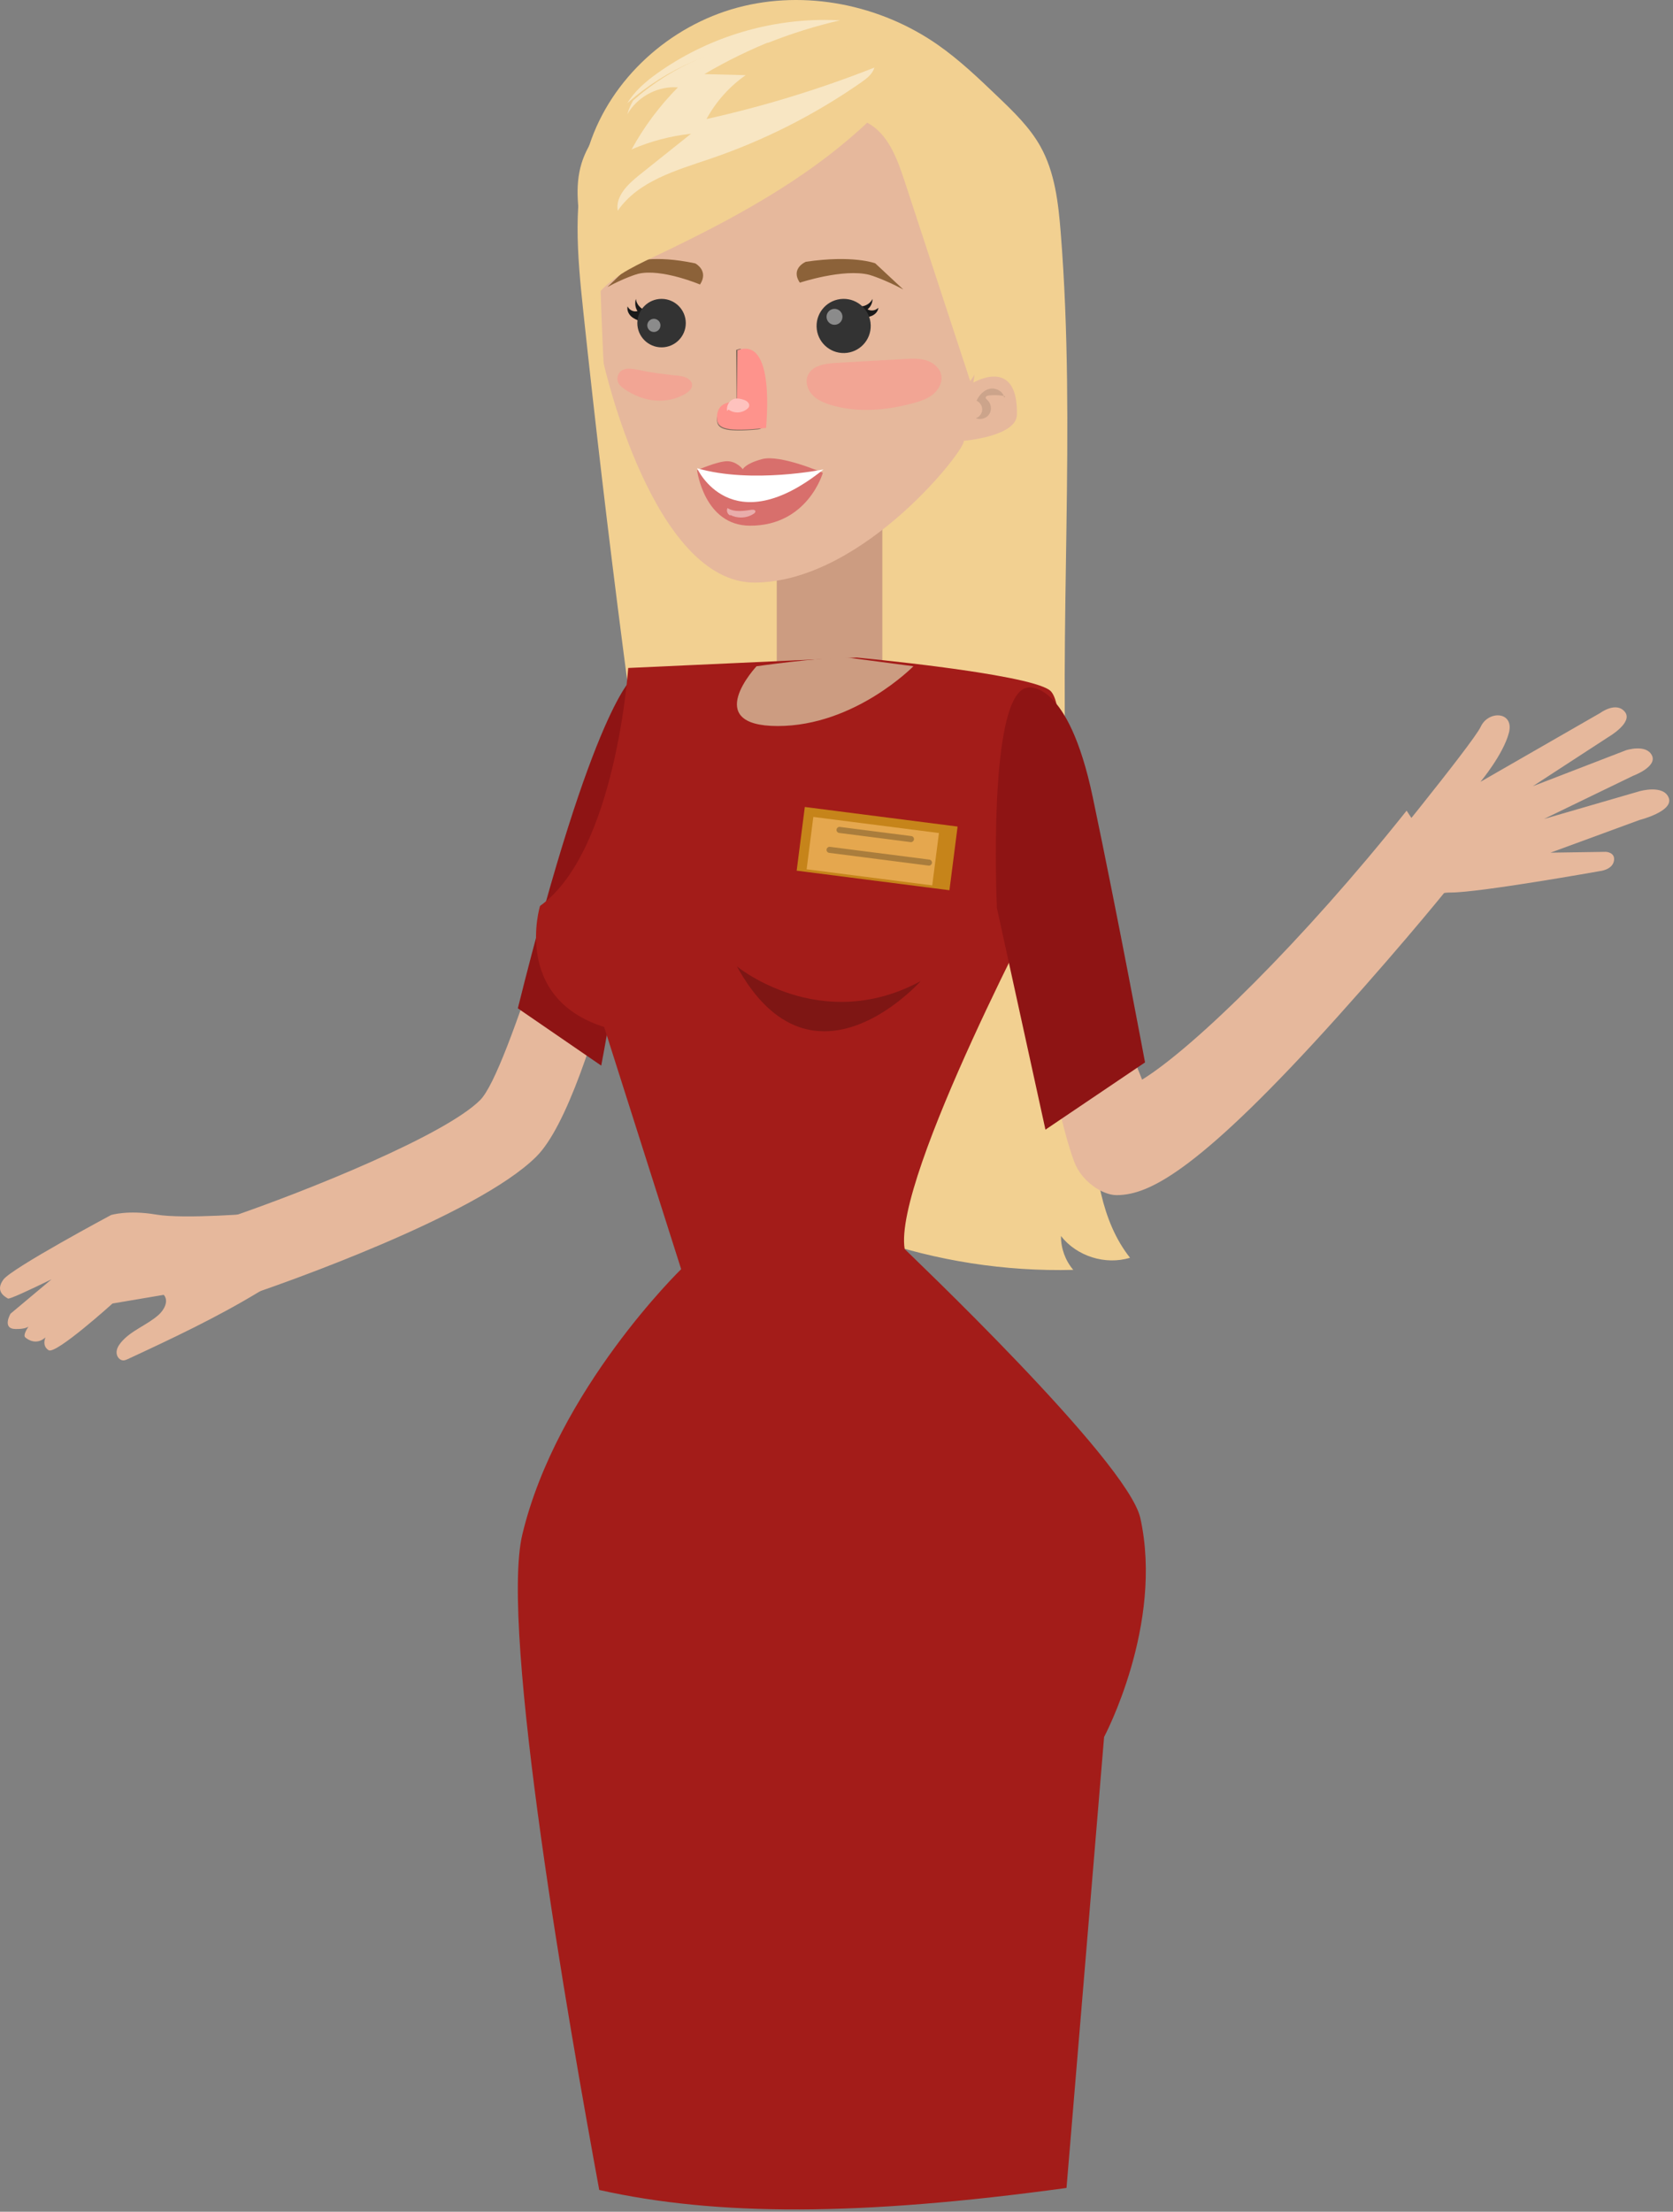 <?xml version="1.0" encoding="UTF-8"?>
<svg width="168px" height="222px" viewBox="0 0 168 222" version="1.1" xmlns="http://www.w3.org/2000/svg" xmlns:xlink="http://www.w3.org/1999/xlink">
    <rect x="0" y="0" width="168" height="222" fill="#808080" stroke="none"/>
    <!-- Generator: sketchtool 50.2 (55047) - http://www.bohemiancoding.com/sketch -->
    <title>marie</title>
    <desc>Created with sketchtool.</desc>
    <defs/>
    <g id="Page-1" stroke="none" stroke-width="1" fill-rule="evenodd">
        <g id="marie">
            <g id="!server">
                <path d="M137,87.944 C137,87.944 147.916,74.622 148.693,72.944 C149.47,71.267 152.092,71.404 151.516,73.577 C150.94,75.751 148.667,78.474 148.667,78.474 L160.689,71.566 C160.689,71.566 162.278,70.379 163.159,71.442 C164.041,72.504 161.552,73.952 161.552,73.952 L153.922,78.917 L163.3,75.299 C163.3,75.299 165.296,74.662 165.878,75.812 C166.459,76.962 164.004,77.865 164.004,77.865 L155.045,82.203 L164.645,79.418 C164.645,79.418 167.045,78.722 167.571,80.078 C168.098,81.435 164.656,82.3 164.656,82.3 L155.699,85.586 L161.26,85.502 C161.26,85.502 162.246,85.54 162.065,86.434 C161.883,87.327 160.635,87.441 160.635,87.441 C160.635,87.441 148.484,89.609 145.666,89.586 C142.847,89.563 138.971,92.694 138.971,92.694 L137.5,89.194 L137,87.944" id="Fill-3094" fill="#E6B89C"/>
                <path d="M107.776,127.464 C100.932,127.637 94.057,126.568 87.588,124.327 C81.018,122.052 74.585,118.293 71.137,112.255 C68.809,108.179 68.036,103.424 67.326,98.783 C63.889,76.334 60.969,53.807 58.57,31.224 C57.978,25.655 57.437,19.888 59.183,14.566 C61.382,7.869 67.249,2.593 74.057,0.764 C80.864,-1.065 88.417,0.47 94.192,4.512 C96.364,6.032 98.289,7.873 100.204,9.707 C101.792,11.227 103.403,12.777 104.476,14.696 C105.935,17.306 106.279,20.377 106.517,23.358 C108.083,43.043 106.254,62.853 107.204,82.578 C107.456,87.792 107.901,92.995 108.347,98.197 C108.761,103.034 109.175,107.871 109.589,112.707 C109.996,117.457 110.517,122.508 113.474,126.247 C111.012,127.008 108.124,126.099 106.542,124.066 C106.53,125.297 106.977,126.527 107.776,127.464" id="Fill-3063" fill="#F2D091"/>
                <polygon id="Fill-3064" fill="#CC9C81" points="78 67.033 88.602 67.033 88.602 53 78 53"/>
                <path d="M96.755,44.248 C97.402,44.518 86.952,58.359 75.85,58.477 C65.562,58.586 60.623,36.498 60.619,36.465 C60.537,35.712 60,22.185 60,15.579 C60,8.782 92.883,0.915 99.218,19.725 C100.211,22.675 97.74,38.411 97.74,38.411 C97.74,38.411 102.227,35.712 102.118,41.621 C102.077,43.821 96.755,44.248 96.755,44.248" id="Fill-3065" fill="#E6B89C"/>
                <path d="M86.07,30.714 C86.664,30.882 87.357,30.562 87.613,30 C87.624,30.401 87.433,30.803 87.116,31.048 C87.456,31.25 87.933,31.18 88.202,30.89 C88.179,31.249 87.894,31.548 87.565,31.694 C87.236,31.839 86.868,31.861 86.509,31.88 L86.247,31.838 C86.151,31.774 86.125,31.647 86.107,31.533 C86.071,31.306 86.036,31.079 86,30.853" id="Fill-3066" fill="#1A1A1A"/>
                <path d="M82.001,32.793 C81.959,31.293 83.142,30.042 84.644,30.001 C86.144,29.959 87.394,31.142 87.436,32.644 C87.477,34.144 86.294,35.395 84.793,35.436 C83.292,35.477 82.042,34.294 82.001,32.793" id="Fill-3067" fill="#333333"/>
                <path d="M65.12,31.174 C64.5,31.181 63.932,30.653 63.858,30 C63.725,30.412 63.786,30.881 64.016,31.224 C63.628,31.336 63.192,31.13 63.022,30.754 C62.935,31.131 63.118,31.521 63.389,31.765 C63.66,32.008 64.006,32.135 64.345,32.256 L64.609,32.286 C64.721,32.247 64.784,32.122 64.836,32.01 C64.939,31.786 65.043,31.562 65.146,31.338 L65.12,31.174" id="Fill-3068" fill="#1A1A1A"/>
                <path d="M64,32.432 C64,31.089 65.089,30 66.433,30 C67.776,30 68.865,31.089 68.865,32.432 C68.865,33.776 67.776,34.865 66.433,34.865 C65.089,34.865 64,33.776 64,32.432" id="Fill-3069" fill="#333333"/>
                <path d="M83.8,32.602 C83.368,32.602 83.012,32.258 83,31.823 C82.988,31.381 83.336,31.013 83.778,31 C83.786,31 83.793,31 83.801,31 C84.233,31 84.589,31.344 84.601,31.779 C84.613,32.221 84.265,32.59 83.822,32.602 C83.815,32.602 83.807,32.602 83.8,32.602" id="Fill-3070" fill="#8B8B8B"/>
                <path d="M65.661,33.322 C65.296,33.322 65,33.026 65,32.661 C65,32.296 65.296,32 65.661,32 C66.026,32 66.322,32.296 66.322,32.661 C66.322,33.026 66.026,33.322 65.661,33.322" id="Fill-3071" fill="#8B8B8B"/>
                <path d="M70.294,28.557 C70.294,28.557 66.411,26.919 64.08,27.483 C63.9,27.527 62.676,27.904 61,28.81 L63.595,26.301 C63.595,26.301 65.605,25.539 69.82,26.439 C69.82,26.439 71.209,27.16 70.294,28.557" id="Fill-3072" fill="#8C6239"/>
                <path d="M80.32,28.373 C80.32,28.373 84.719,26.916 87.309,27.59 C87.509,27.642 88.866,28.076 90.712,29.06 L87.89,26.43 C87.89,26.43 85.665,25.575 80.92,26.277 C80.92,26.277 79.341,26.933 80.32,28.373" id="Fill-3073" fill="#8C6239"/>
                <path d="M74.172,43.21 C72.392,43.21 72,42.803 72,42.135 C72,41.715 72.225,40.987 72.616,40.712 C72.419,40.971 72.3,41.346 72.338,41.886 C72.385,42.54 72.835,42.929 74.593,42.929 C75.148,42.929 75.833,42.89 76.677,42.808 C76.538,42.969 76.34,43.081 76.131,43.1 C75.341,43.174 74.696,43.21 74.172,43.21 M74.325,40.166 C74.325,40.166 74.199,40.146 74.01,40.146 C73.995,40.146 73.978,40.146 73.961,40.147 L73.921,35.129 C74.084,35.068 74.239,35.026 74.386,35 L74.325,40.166" id="Fill-3074" fill="#826B5C"/>
                <path d="M74.056,35.156 L73.994,40.368 C73.994,40.368 71.86,40.039 72.007,42.088 C72.073,42.993 72.91,43.39 76.923,42.951 L76.933,42.947 C76.916,42.722 77.927,33.717 74.056,35.156" id="Fill-3075" fill="#FE938C"/>
                <path d="M74.045,41.399 C73.733,41.399 73.421,41.303 73.149,41.11 L73.025,41.268 C72.908,40.782 73.213,40.258 73.591,40.089 C73.733,40.026 73.879,40 74.028,40 C74.277,40 74.532,40.073 74.773,40.162 C75.015,40.252 75.309,40.491 75.223,40.791 C75.192,40.902 75.113,40.98 75.034,41.043 C74.741,41.28 74.393,41.399 74.045,41.399" id="Fill-3076" fill="#FEC2BE"/>
                <path d="M86.975,41.146 C85.77,41.146 84.572,40.995 83.416,40.644 C82.745,40.44 82.074,40.157 81.588,39.651 C81.103,39.145 80.843,38.373 81.102,37.721 C81.505,36.708 82.819,36.492 83.908,36.43 C86.21,36.298 88.512,36.165 90.814,36.034 C91.107,36.017 91.403,36 91.697,36 C92.14,36 92.579,36.038 93.001,36.167 C93.703,36.381 94.357,36.908 94.511,37.626 C94.666,38.35 94.274,39.106 93.702,39.576 C93.13,40.046 92.404,40.28 91.689,40.473 C90.157,40.885 88.56,41.147 86.975,41.146" id="Fill-3077" fill="#F2A594"/>
                <path d="M66.234,40.22 C66.064,40.22 65.894,40.212 65.725,40.196 C64.632,40.093 63.58,39.666 62.681,39.035 C62.451,38.873 62.223,38.69 62.097,38.439 C61.897,38.042 62.016,37.512 62.366,37.239 C62.596,37.059 62.875,37 63.169,37 C63.456,37 63.757,37.057 64.037,37.116 C65.248,37.367 66.473,37.551 67.705,37.667 C68.143,37.708 68.595,37.744 68.985,37.948 C69.245,38.084 69.482,38.322 69.501,38.616 C69.526,38.99 69.202,39.29 68.884,39.489 C68.095,39.98 67.164,40.22 66.234,40.22" id="Fill-3078" fill="#F2A594"/>
                <path d="M25.584,129.786 L23,122.214 C30.879,119.525 44.69,113.946 48.214,110.422 C51.069,107.567 57.293,85.25 62.918,69 L67.476,70.73 C65.78,79.872 59.789,110.16 53.871,116.079 C47.887,122.063 27.849,129.013 25.584,129.786" id="Fill-3079" fill="#E6B89C"/>
                <path d="M98.401,42.058 C98.264,42.058 98.127,42.033 98,41.979 C98.355,41.856 98.618,41.502 98.632,41.126 C98.647,40.75 98.412,40.376 98.068,40.227 C98.316,39.654 98.795,39.144 99.408,39.022 C99.484,39.007 99.561,39 99.639,39 C100.134,39 100.638,39.293 100.799,39.745 C100.497,39.692 100.189,39.665 99.882,39.665 C99.683,39.665 99.485,39.676 99.288,39.698 C99.155,39.713 98.989,39.767 98.98,39.9 C98.972,40.005 99.07,40.083 99.15,40.153 C99.534,40.493 99.623,41.119 99.35,41.554 C99.15,41.871 98.774,42.058 98.401,42.058 M100.84,39.901 C100.831,39.847 100.817,39.795 100.799,39.745 C100.853,39.754 100.906,39.765 100.959,39.776 L100.84,39.901" id="Fill-3080" fill="#CCA48B"/>
                <path d="M63.579,68 C63.579,68 59.625,70.586 52,101.211 L60.375,106.961 C60.375,106.961 67.533,69.413 63.579,68" id="Fill-3081" fill="#8E1414"/>
                <path d="M114.511,152.378 C113.238,146.609 90.854,125.419 90.847,125.375 C89.64,118.22 105.333,88.741 105.333,88.741 C105.333,88.741 107.792,70.943 105.378,69.259 C102.964,67.575 86.018,66 86.018,66 L63.082,67.048 C63.082,67.048 61.875,85.461 54.229,90.933 C54.229,90.933 51.413,100.14 60.668,103.086 L68.401,127.394 C68.401,127.394 55.948,139.483 52.456,154.004 C50.154,163.574 57.163,203.456 60.175,219.817 C71.956,222.457 86.378,222.457 107.097,219.613 L110.871,174.348 C110.871,174.348 116.877,163.101 114.511,152.378" id="Fill-3083" fill="#A31C19"/>
                <path d="M82.776,103.515 C79.86,103.515 76.716,101.935 74,97 C74,97 78.321,100.564 84.484,100.564 C86.905,100.564 89.609,100.015 92.448,98.484 C92.448,98.484 87.976,103.515 82.776,103.515" id="Fill-3084" fill="#7E1614"/>
                <path d="M82.63,47.457 C82.63,47.457 78.361,45.591 76.526,46.083 C74.82,46.54 74.593,47.102 74.593,47.102 C74.593,47.102 73.964,46.262 72.966,46.296 C71.968,46.33 70,47.201 70,47.201 C70,47.201 70.698,52.752 75.308,52.766 C81.12,52.784 82.63,47.457 82.63,47.457" id="Fill-3085" fill="#D86F6C"/>
                <path d="M74.406,51.945 C74.041,51.945 73.675,51.862 73.35,51.694 L73.327,51.74 C73.052,51.629 72.917,51.262 73.055,51 C73.416,51.221 73.828,51.291 74.254,51.291 C74.66,51.291 75.079,51.227 75.479,51.17 C75.512,51.165 75.548,51.163 75.584,51.163 C75.706,51.163 75.83,51.197 75.853,51.308 C75.876,51.416 75.778,51.508 75.686,51.569 C75.31,51.819 74.858,51.945 74.406,51.945" id="Fill-3086" fill="#E9ADAB"/>
                <path d="M82.697,47.118 C82.697,47.118 75.491,48.592 70,47 C70,47 73.397,54.567 82.697,47.118" id="Fill-3087" fill="#FFFFFF"/>
                <path d="M85.097,66 L91.722,66.875 C91.722,66.875 85.847,72.875 78.097,72.875 C70.347,72.875 75.972,66.875 75.972,66.875 C75.972,66.875 82.097,66 85.097,66" id="Fill-3095" fill="#CC9C81"/>
                <path d="M112.125,119.962 C110.735,119.962 108.625,118.62 107.875,116.62 C105.448,110.148 102.268,90.026 101,76.37 L107.108,76 C108.402,89.928 112.538,103.183 114.687,108.37 C119.886,105.166 130.832,94.457 141.25,81.37 L145.937,88.495 C145.872,88.576 141.683,93.856 134.38,101.983 C120.567,117.355 115.644,119.687 112.65,119.939 C112.473,119.954 112.299,119.962 112.125,119.962" id="Fill-3096" fill="#E6B89C"/>
                <path d="M103.232,69.014 C103.232,69.014 107.232,68.139 109.732,80.014 C112.232,91.889 114.982,106.639 114.982,106.639 L104.982,113.389 L100.107,91.139 C100.107,91.139 99.107,69.389 103.232,69.014" id="Fill-3097" fill="#8E1414"/>
                <polyline id="Fill-3098" fill="#C6841A" points="96.16 82.966 80.819 81 80 87.393 95.341 89.358 96.16 82.966"/>
                <polyline id="Fill-3099" fill="#E5A74E" points="94.287 83.616 81.673 82 81 87.255 93.613 88.872 94.287 83.616"/>
                <path d="M91.478,84.528 C91.465,84.528 91.452,84.527 91.439,84.525 L84.265,83.606 C84.099,83.585 83.981,83.432 84.002,83.266 C84.022,83.113 84.153,83 84.304,83 C84.317,83 84.33,83.001 84.343,83.003 L91.516,83.922 C91.682,83.943 91.801,84.096 91.779,84.262 C91.76,84.415 91.628,84.528 91.478,84.528" id="Fill-3100" fill="#AA7D3C"/>
                <path d="M93.283,86.887 C93.27,86.887 93.258,86.887 93.245,86.885 L83.266,85.606 C83.1,85.585 82.981,85.432 83.003,85.266 C83.022,85.113 83.154,85 83.305,85 C83.317,85 83.33,85.001 83.343,85.003 L93.322,86.281 C93.488,86.303 93.606,86.455 93.585,86.621 C93.565,86.775 93.434,86.887 93.283,86.887" id="Fill-3101" fill="#AA7D3C"/>
                <path d="M100.804,24.299 C100.641,29.156 100.26,34.306 97.43,38.257 C95.225,31.545 93.021,24.834 90.817,18.122 C90.08,15.878 89.171,13.422 87.083,12.315 C80.898,18.126 73.282,22.166 65.613,25.804 C63.406,26.851 61.078,27.962 59.706,29.982 C59.278,27.883 58.876,25.778 58.5,23.67 C58.071,21.259 57.68,18.738 58.398,16.397 C58.909,14.735 59.949,13.282 61.113,11.99 C65.748,6.841 72.686,3.846 79.612,4.006 C86.539,4.165 93.331,7.476 97.725,12.833 C98.588,13.885 99.367,15.019 99.89,16.276 C100.933,18.781 100.895,21.587 100.804,24.299" id="Fill-3102" fill="#F2D091"/>
                <path d="M63,10.352 C63.718,9.147 64.86,8.169 66.022,7.342 C70.879,3.886 76.832,2 82.791,2 C83.311,2 83.83,2.014 84.349,2.043 C81.91,2.606 79.514,3.352 77.187,4.272 C71.974,4.709 66.911,6.879 63,10.352" id="Fill-3103" fill="#F8E6C3"/>
                <path d="M62.034,21.151 C61.775,19.713 63.04,18.497 64.182,17.584 C65.919,16.197 67.655,14.811 69.392,13.425 C67.34,13.647 65.322,14.179 63.427,14.996 C64.674,12.718 66.243,10.616 68.074,8.773 C67.941,8.763 67.808,8.757 67.675,8.757 C65.786,8.757 63.92,9.828 62.995,11.48 C63.124,10.981 63.328,10.516 63.587,10.08 C67.498,6.607 72.561,4.437 77.774,4 C75.343,4.961 72.986,6.111 70.734,7.438 C72.117,7.474 73.499,7.509 74.882,7.545 C73.252,8.68 71.892,10.202 70.946,11.949 C76.688,10.672 82.331,8.943 87.804,6.784 C87.619,7.437 87.034,7.884 86.477,8.272 C81.832,11.511 76.731,14.094 71.371,15.92 C67.929,17.092 64.094,18.155 62.034,21.151" id="Fill-3104" fill="#F8E6C3"/>
                <path d="M17.08,121.91 C19.92,121.43 21.6,121.96 21.6,121.96 C21.6,121.96 31.57,127.29 32.41,128.44 C33.25,129.6 32.3,130.13 31.95,130.34 C31.8,130.43 29.77,129.48 27.57,128.41 L31.69,131.86 C31.69,131.86 32.59,133.39 31.18,133.4 C30.38,133.41 30.04,133.27 29.89,133.15 C30.08,133.45 30.43,134.03 30.22,134.23 C29.93,134.5 29.06,135.03 28.18,134.24 C28.18,134.24 28.58,135.08 27.86,135.53 C27.13,135.97 21.45,130.84 21.45,130.84 L16.31,129.97 L16.24,130.05 C15.82,130.65 16.27,131.48 16.81,131.97 C17.98,133.02 19.6,133.54 20.6,134.75 C20.85,135.05 21.06,135.41 21.04,135.79 C21.03,136.18 20.72,136.57 20.33,136.55 C20.19,136.54 20.05,136.48 19.92,136.42 C15.43,134.34 10.96,132.23 6.72,129.66 C6.29,129.4 5.11,128.64 5.1,128.13 L0,125.83 L1.747,120.5 L6.81,121.77 C6.81,121.77 14.24,122.4 17.08,121.91 Z" id="Fill-101" fill="#E6B89C" transform="translate(16.374, 128.525) scale(-1, 1) translate(-16.374, -128.525) "/>
            </g>
        </g>
    </g>
</svg>